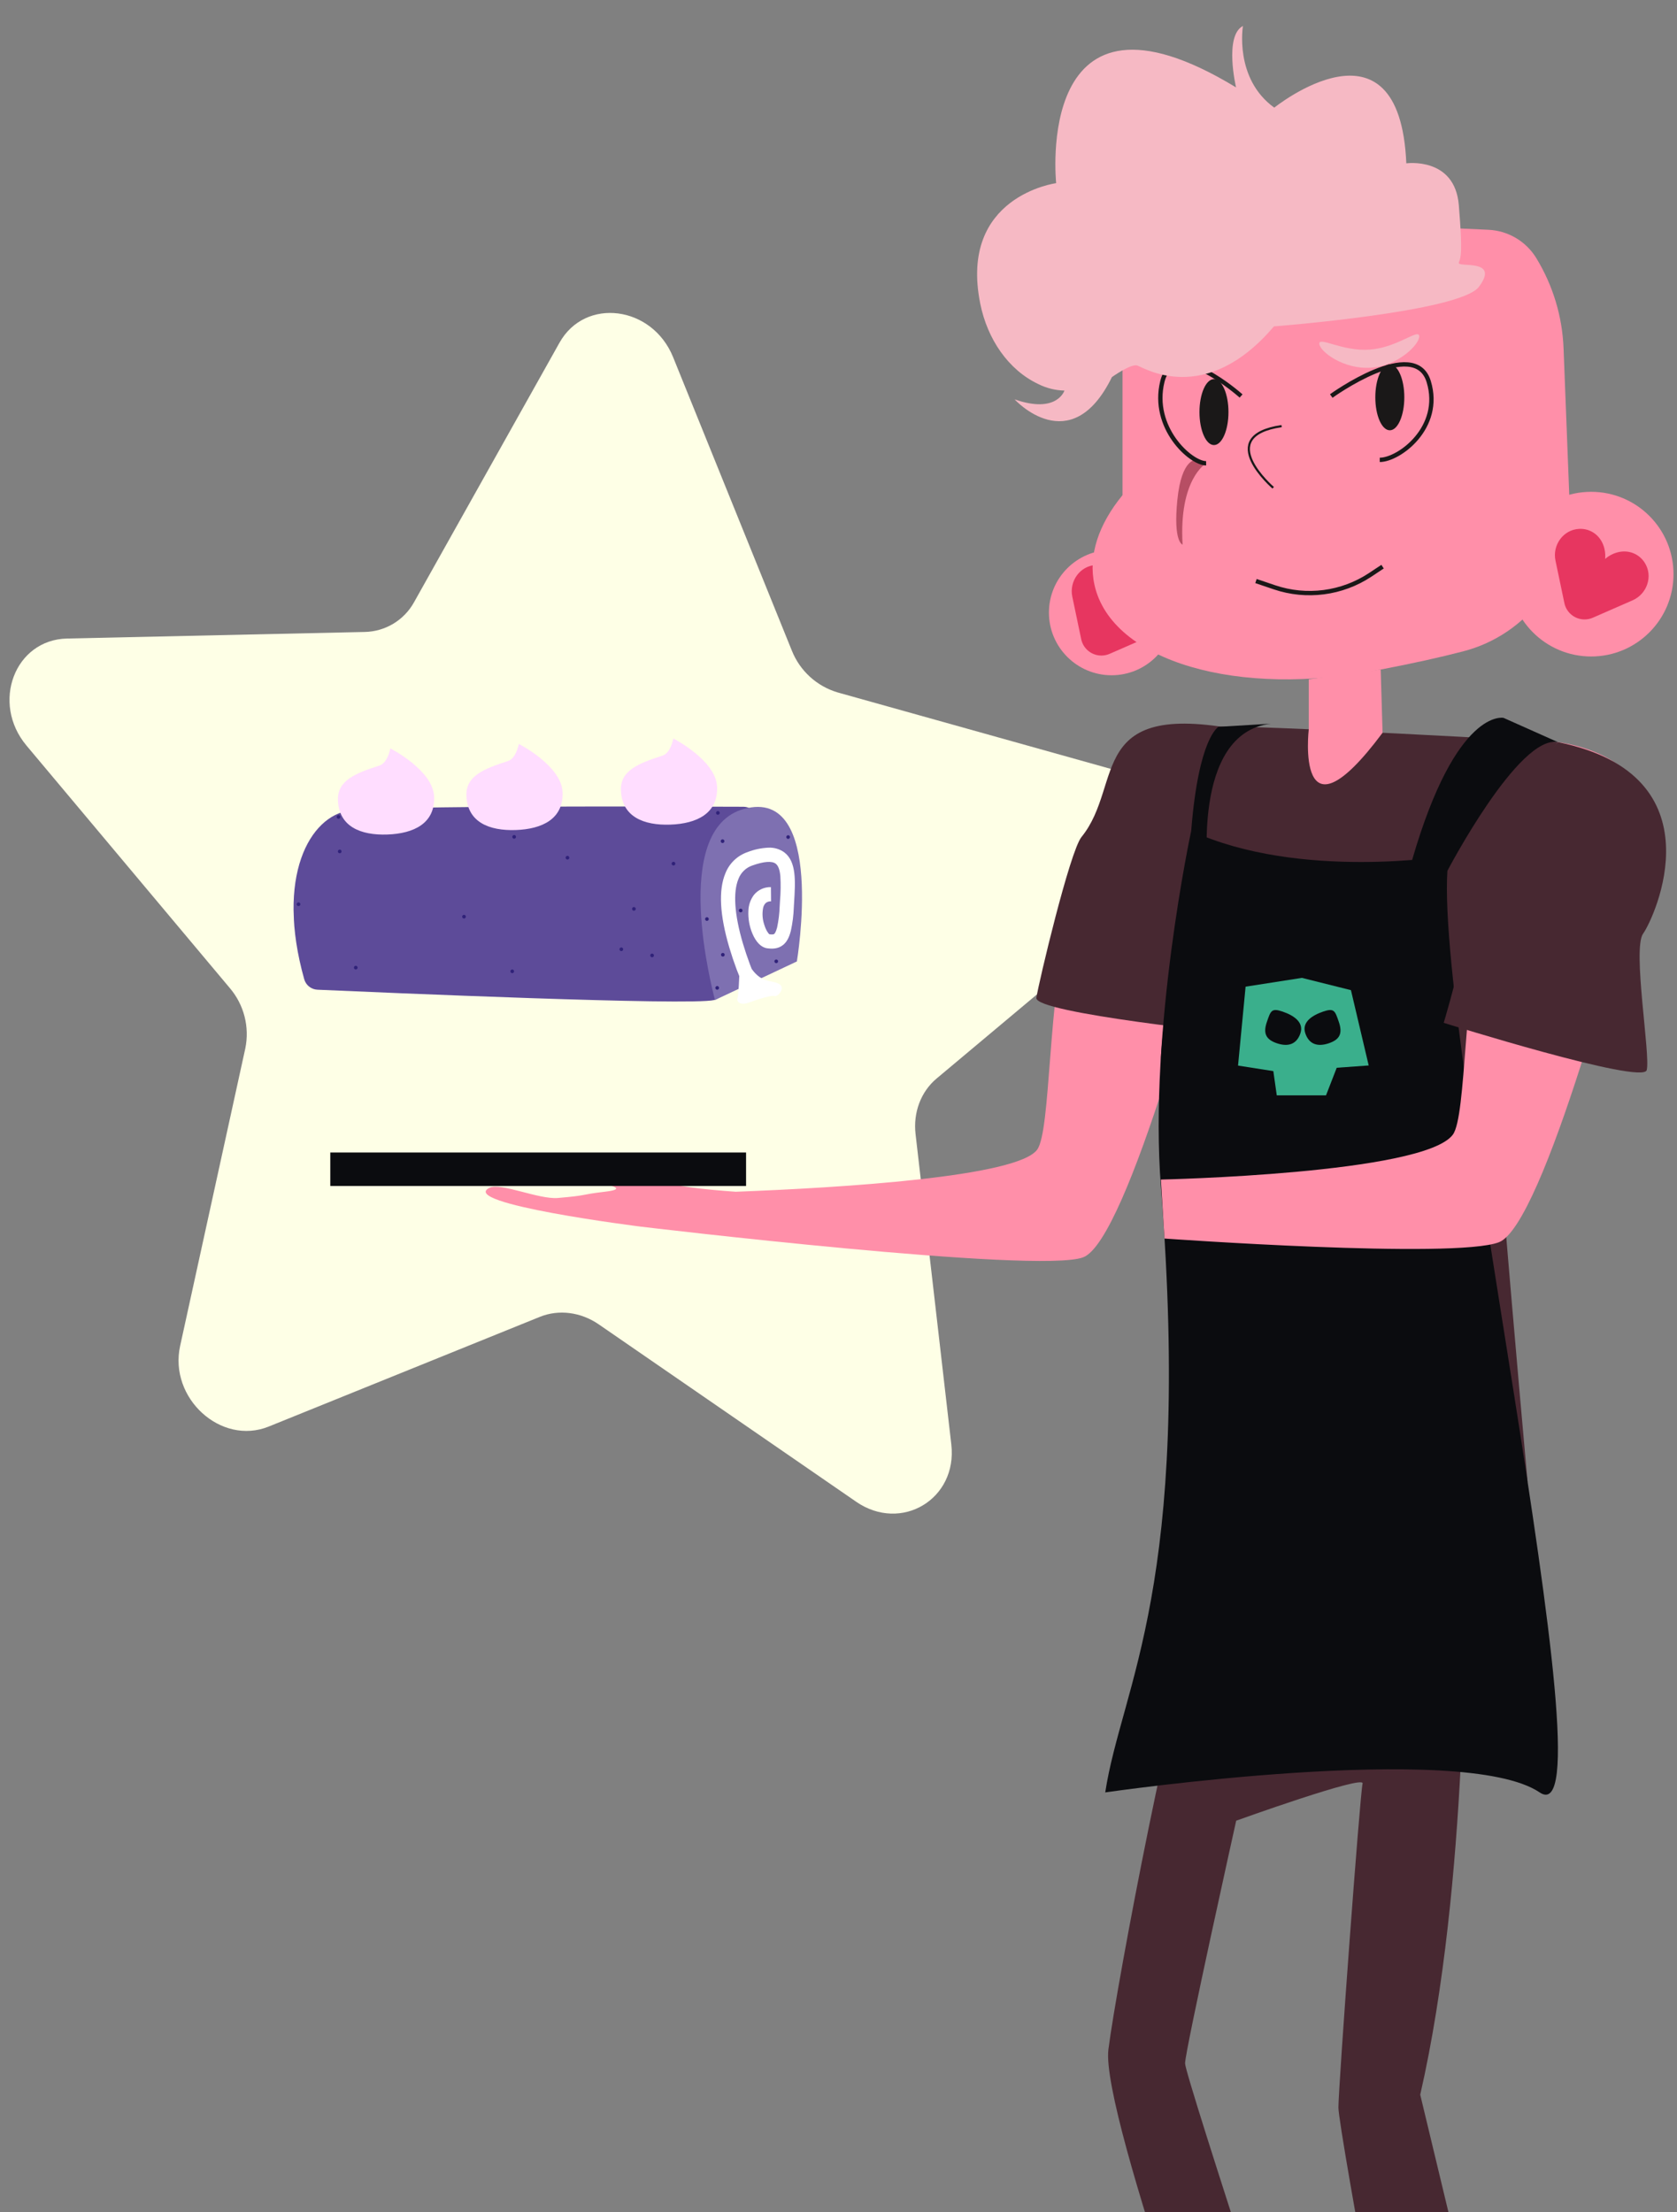 <?xml version="1.0" encoding="UTF-8"?><svg id="Layer_1" xmlns="http://www.w3.org/2000/svg" xmlns:xlink="http://www.w3.org/1999/xlink" viewBox="0 0 772.56 1019.31"><rect x="0" y="0" width="772.56" height="1019.31" fill="#808080" stroke="none"/><defs><style>.cls-1{clip-path:url(#clippath);}.cls-2,.cls-3,.cls-4{fill:none;}.cls-2,.cls-5,.cls-6,.cls-7,.cls-8,.cls-9,.cls-10,.cls-11,.cls-12,.cls-13,.cls-14,.cls-15,.cls-16,.cls-17,.cls-18{stroke-width:0px;}.cls-19{clip-path:url(#clippath-1);}.cls-20{clip-path:url(#clippath-2);}.cls-3{stroke-width:2px;}.cls-3,.cls-4{stroke:#1a1818;stroke-miterlimit:10;}.cls-5{fill:#472831;}.cls-6{fill:#5d4b99;}.cls-7{fill:#302279;}.cls-8{fill:#3aaf8c;}.cls-9{fill:#1a1818;}.cls-10{fill:#0b0c0f;}.cls-11{fill:#b74e64;}.cls-12{fill:#7e70b1;}.cls-13{fill:#ff8fa9;}.cls-14{fill:#fff;}.cls-15{fill:#fdf;}.cls-16{fill:#e73660;}.cls-17{fill:#feffe6;}.cls-18{fill:#f6b9c4;}</style><clipPath id="clippath"><rect class="cls-2" x="19.65" y="183.72" width="528.37" height="549.01" transform="translate(-195.46 211.63) rotate(-31)"/></clipPath><clipPath id="clippath-1"><rect class="cls-2" x="152.16" y="11.96" width="618.79" height="1163.36"/></clipPath><clipPath id="clippath-2"><rect class="cls-2" x="134.75" y="342.34" width="234.42" height="123.26" transform="translate(-13.99 9.07) rotate(-2.01)"/></clipPath></defs><g class="cls-1"><g id="Group_134"><path id="Path_221" class="cls-17" d="m394.37,691.88l-118.52-81.68c-8.27-5.7-18.43-7-27.15-3.47l-124.92,50.55c-21.97,8.88-46.08-13.09-40.79-37.19l30.02-137.05c2.03-9.85-.59-20.08-7.1-27.75L12.22,343.54c-16.47-19.65-5.45-48.81,18.66-49.34l137.08-3.03c9.49-.16,18.17-5.38,22.77-13.68l67.03-119.61c11.79-21.04,42.71-17.08,52.33,6.69l54.69,135.18c3.71,9.34,11.52,16.46,21.17,19.3l135.1,37.83c23.76,6.65,31.84,38.25,13.68,53.48l-103.27,86.57c-7.21,6.04-10.83,15.62-9.68,25.61l16.47,143c2.89,25.15-23.03,40.72-43.87,26.36"/></g></g><g id="Group_255"><g class="cls-19"><g id="Group_254"><path class="cls-13" d="m526.2,348.88h0s-22.52,26.48-33.59,71.57c-10.08,41.07-8.45,100.65-14.83,109.27-9.28,12.55-90.17,17.51-138.84,19.37-13.83-.97-30.77-2.7-35.49-5.54-8.35-5.01-32.63-11.15-40.25-5.81-7.62,5.34,35.02,9.05,15.45,11.34-12.24,1.43-6.98,1.62-21.65,2.88-8.78.75-26.35-7.2-31.48-4.7-14.95,7.29,69.53,17.89,69.7,17.91h0s183.36,21.98,203.82,14.11c20.45-7.87,57.43-146.33,66.87-185.67,9.44-39.34-39.7-44.74-39.7-44.74Z"/><path id="Path_469" class="cls-13" d="m512.09,253.38c-15.94,0-28.87,12.92-28.87,28.87,0,15.94,12.92,28.87,28.87,28.87,15.94,0,28.87-12.92,28.87-28.87s-12.92-28.87-28.87-28.87m0,43.4c-8.03,0-14.54-6.51-14.54-14.53,0-8.03,6.51-14.54,14.53-14.54,8.03,0,14.54,6.51,14.54,14.53h0c0,8.03-6.51,14.54-14.54,14.54h0"/><path id="Path_470" class="cls-16" d="m530.79,271.95c-4.46-2.3-9.87-1.25-13.92,2.2.45-5.3-1.83-10.32-6.29-12.62-1.77-.91-3.74-1.33-5.73-1.21-7.29.37-12.36,7.47-10.86,14.61l4.1,19.57c1.08,5.13,6.11,8.42,11.24,7.34.64-.13,1.26-.33,1.85-.59l18.32-8.01c6.69-2.92,9.53-11.17,5.6-17.33-1.06-1.68-2.55-3.05-4.31-3.96"/><path id="Path_471" class="cls-13" d="m733.02,226.6c-20.95,0-37.94,16.98-37.94,37.93s16.98,37.94,37.93,37.94c20.95,0,37.94-16.98,37.94-37.93h0c0-20.95-16.98-37.94-37.93-37.94"/><rect id="Rectangle_219" class="cls-10" x="152.16" y="531.01" width="191.54" height="15.42"/><path id="Path_473" class="cls-5" d="m703.74,682.79s-23.65-259.02-19.62-269.29,33.59-71.57,33.59-71.57c0,0-144.93-8.24-156.37-7.04s-25.9,139.46-26.54,152.07,27.74,195.83,27.74,195.83h141.2Z"/><path id="Path_474" class="cls-5" d="m574.6,337c-75.19-15.77-56.34,23.98-76.37,48.63-5.4,6.65-19.72,67.02-20.79,74.11s94.53,16.85,94.53,16.85c0,0,7.37-65.51,17.71-68.61s-15.08-70.98-15.08-70.98"/><path id="Path_475" class="cls-5" d="m551.11,755.73l123.59-20.43s2.04,131.77-20.43,229.82l50.05,208.37s-44.94,4.09-49.03,0-38.71-192.81-38.71-202.45,9.97-145.01,11.14-149.29-58.23,17.12-58.23,17.12c0,0-23.55,105.95-23.55,111.83s63.67,199.05,63.67,199.05c0,0,2.14,11.77-34.78,8.56,0,0-67.96-184.07-64.21-214.03s32.26-179.7,40.48-188.57"/><path id="Path_476" class="cls-10" d="m509.15,825.84s164.7-23.97,200.14,0-53.16-370.04-41.7-431.55c0,0-68.8,11.47-118.83-11.47,0,0-19.67,91.28-13.93,164.25,14.48,184.02-18.09,229.47-25.67,278.76"/><path id="Path_477" class="cls-10" d="m666.79,401.22s32.89-62.9,50.92-59.28l-25.06-11.19s-21.74-4.86-42.11,65.47l16.25,5Z"/><path id="Path_478" class="cls-10" d="m556.64,403.61s-8.22-65.86,28.82-70.18l-24.12,1.46s-9.18,4.67-12.58,47.93l7.88,20.79Z"/><path id="Path_479" class="cls-8" d="m615.8,491.97l-4.93,12.7h-22.69l-1.58-11.16-16.26-2.55,3.48-36.36,25.94-4.05,22.59,5.65,8.18,34.7-14.73,1.06Z"/><path id="Path_480" class="cls-10" d="m599.06,476.13c-1.76,5.13-5.77,6.28-10.9,4.52s-6.29-4.68-4.53-9.81,2.12-6.51,7.25-4.75,9.93,4.91,8.18,10.03"/><path id="Path_481" class="cls-10" d="m601.34,476.13c1.76,5.13,5.77,6.28,10.9,4.52s6.29-4.68,4.53-9.81-2.12-6.51-7.25-4.75-9.93,4.91-8.18,10.03"/><path id="Path_482" class="cls-13" d="m717.7,341.94s49.14,5.4,39.7,44.74-46.42,177.8-66.87,185.67-154.06-1.7-154.06-1.7l-1.68-27.18s121.13-2.58,134.5-20.68c6.38-8.62,4.75-68.21,14.83-109.27,11.07-45.08,33.59-71.57,33.59-71.57"/><path id="Path_483" class="cls-5" d="m717.71,341.94c75.32,15.15,44.26,81.29,39.24,88.23s3.47,55.93,1.66,62.88-93.52-21.79-93.52-21.79c0,0,19.05-63.11,10.77-70.04s41.84-59.28,41.84-59.28"/><path id="Path_485" class="cls-13" d="m723.16,233.99l-2.86-73.49c-.57-14.71-4.89-29.02-12.56-41.58-4.72-7.74-12.98-12.63-22.04-13.05l-130.14-6c-20.27-.93-37.46,14.74-38.4,35.02-.03.56-.04,1.13-.04,1.69v91.55h0c-10.97,13.41-15.94,27.77-12.91,41.38,7.85,35.24,66.4,52.3,131.83,38.98h.01c15.02-2.86,27.52-5.67,37.92-8.36,29.91-7.72,50.39-35.26,49.17-66.13"/><path id="Path_486" class="cls-11" d="m544.79,250.91s-4.38-.96-2.41-20.57,8.8-18.45,8.8-18.45l4.46,1.57s-12.66,7.21-10.84,37.45"/><path id="Path_487" class="cls-3" d="m555.64,213.46c-7.17,0-25.36-16.43-20.17-37.63s36.27,6.62,36.27,6.62"/><path id="Path_488" class="cls-9" d="m565.93,189.87c0,8.39-2.99,15.19-6.68,15.19s-6.68-6.8-6.68-15.19,2.99-15.19,6.68-15.19,6.68,6.8,6.68,15.19"/><path id="Path_489" class="cls-18" d="m681.3,132.15c10.01-13.34-10.17-8.62-9.25-11.17s1.84-4.07,0-26.46-24.19-19.26-24.19-19.26c-3.09-72.14-60.83-25.66-60.83-25.66-18.56-13.4-14.43-37.64-14.43-37.64-8.77,4.56-3.18,28.31-3.18,28.31-93.51-56.86-82.87,44.12-82.87,44.12,0,0-44.98,5.93-34.96,55.57,3.29,16.31,12.9,30.47,26.8,37.03,3.72,1.86,7.81,2.87,11.97,2.97,0,0-3.44,10.88-22.97,4.04,0,0,25.9,28.44,44.85-10.26,0,0,8.7-6.2,11.6-5.35s31.35,19.28,63.04-18.01c0,0,85.73-6.62,94.44-18.23"/><path id="Path_490" class="cls-13" d="m602.92,313v23.01s-6.51,55.97,34,1.61l-.86-29.13"/><path id="Path_491" class="cls-4" d="m586.53,224.73s-27.67-23.79,3.88-28.4"/><path id="Path_492" class="cls-3" d="m613.28,182.46s38.48-27.82,44.91-6.62c6.43,21.2-13.69,36.04-22.57,36.04"/><path id="Path_493" class="cls-9" d="m646.94,183.06c0,8.39-2.99,15.19-6.68,15.19s-6.68-6.8-6.68-15.19,2.99-15.19,6.68-15.19,6.68,6.8,6.68,15.19"/><path id="Path_494" class="cls-18" d="m607.78,158.44c-.28-3.59,10.65,3.63,23.35,2.64s22.39-9.81,22.67-6.22-9.31,13.55-22.02,14.54-23.72-7.38-24-10.97"/><path id="Path_495" class="cls-18" d="m564.03,162.11c0,3.6-10.33-4.44-23.08-4.44s-23.08,8.04-23.08,4.44,10.33-12.79,23.08-12.79,23.08,9.19,23.08,12.79"/><path id="Path_496" class="cls-3" d="m578.6,267.71l8.49,2.88c14.81,5.02,31.11,2.9,44.15-5.74l5.68-3.77"/><path id="Path_497" class="cls-16" d="m753.38,255.31c-4.46-2.3-9.87-1.25-13.92,2.2.45-5.3-1.83-10.32-6.29-12.62-1.77-.91-3.74-1.33-5.73-1.21-7.29.37-12.36,7.47-10.86,14.61l4.1,19.57c1.08,5.13,6.11,8.42,11.24,7.34.64-.13,1.26-.33,1.85-.59l18.32-8.01c6.69-2.92,9.53-11.17,5.6-17.33-1.06-1.68-2.55-3.05-4.31-3.96"/></g></g></g><g id="Group_257"><g class="cls-20"><g id="Group_256"><path id="Path_534" class="cls-6" d="m349,379.09c.41-3.64-2.21-6.93-5.85-7.34-.24-.03-.48-.04-.72-.04-32.76-.14-164.49-.56-181.27,1.69-18.58,2.49-34.24,30.61-21.01,77.78.78,2.75,3.23,4.7,6.09,4.82,28.03,1.24,171.66,7.48,182.79,4.76,10.12-2.47,17.6-60.79,19.96-81.67"/><path id="Path_535" class="cls-12" d="m329.36,460.75l37.74-17.77s13.6-80.64-24.33-70.29c-34.38,9.38-14.33,84.17-13.41,88.05"/><path id="Path_536" class="cls-14" d="m343.39,456.4c-2.92-6.42-5.39-13.04-7.4-19.8-4.43-14.97-5.05-26.47-1.83-34.19,1.8-4.62,5.54-8.21,10.23-9.82,3.07-1.2,6.32-1.88,9.62-2.03,2.58-.12,5.14.62,7.25,2.12,5.7,4.28,5.16,13.34,4.58,22.92-.05.77-.09,1.55-.14,2.33-.12,3.69-.58,7.36-1.37,10.96-.77,3.05-1.88,5.09-3.51,6.44-2.38,1.97-5.22,1.88-7.42,1.58-2.69-.36-5.1-2.77-6.78-6.76-1.39-3.31-2.02-6.89-1.85-10.47.07-2.65.96-5.22,2.54-7.34,1.91-2.36,4.81-3.69,7.84-3.6l.06,6.54c-.88-.05-1.76.22-2.45.78-.62.62-1.04,1.42-1.21,2.28-.49,2.56-.31,5.21.52,7.68.82,2.69,1.92,4.12,2.38,4.45,1.56.19,2.01,0,2.21-.16.22-.18.79-.84,1.34-2.99.68-3.2,1.08-6.46,1.18-9.73.04-.79.09-1.57.14-2.36.34-3.86.4-7.74.17-11.61-.29-2.96-1-4.82-2.16-5.69-1.76-1.32-5.47-1.03-10.74.84-2.94,1-5.28,3.26-6.39,6.17-2.58,6.19-1.87,16.47,2.04,29.74,1.93,6.47,4.29,12.8,7.07,18.96l-5.92,2.78Z"/><path id="Path_537" class="cls-15" d="m330.36,362.55c.43,12.24-9.34,16.97-21.58,17.39s-22.31-3.61-22.74-15.84c-.32-9.1,8.19-12.42,19.18-15.96,3.79-1.22,4.96-7.88,4.96-7.88,0,0,19.74,10.05,20.17,22.29"/><path id="Path_538" class="cls-15" d="m259.17,365.04c.43,12.24-9.34,16.97-21.57,17.39s-22.31-3.61-22.74-15.84c-.32-9.1,8.19-12.42,19.18-15.96,3.79-1.22,4.96-7.88,4.96-7.88,0,0,19.74,10.05,20.17,22.29"/><path id="Path_539" class="cls-7" d="m214.61,422.32c.02.47-.35.86-.82.88s-.86-.35-.88-.82.35-.86.82-.88h0c.47-.02.86.35.88.82"/><path id="Path_540" class="cls-7" d="m311.11,397.89c.02.47-.35.86-.82.88-.47.02-.86-.35-.88-.82s.35-.86.82-.88.86.35.88.82h0"/><path id="Path_541" class="cls-7" d="m331.56,374.51c.02.47-.35.86-.82.88-.47.02-.86-.35-.88-.82-.02-.47.35-.86.82-.88h0c.47-.02.86.35.88.82"/><path id="Path_542" class="cls-7" d="m292.88,418.73c.02.47-.35.86-.82.88-.47.02-.86-.35-.88-.82s.35-.86.82-.88c.47-.02.86.35.88.82h0"/><path id="Path_543" class="cls-7" d="m333.85,439.87c.02.47-.35.86-.82.88-.47.02-.86-.35-.88-.82-.02-.47.35-.86.82-.88h0c.47-.02.86.35.88.82"/><path id="Path_544" class="cls-7" d="m358.45,442.89c.02.47-.35.86-.82.88-.47.02-.86-.35-.88-.82-.02-.47.35-.86.82-.88h0c.47-.02.86.35.88.82"/><path id="Path_545" class="cls-7" d="m331.25,455.13c.02.47-.35.86-.82.88-.47.02-.86-.35-.88-.82-.02-.47.35-.86.82-.88h0c.47-.02.86.35.88.82"/><path id="Path_546" class="cls-7" d="m326.52,423.41c.02.47-.35.86-.82.88-.47.02-.86-.35-.88-.82-.02-.47.35-.86.82-.88h0c.47-.02.86.35.88.82"/><path id="Path_547" class="cls-7" d="m333.72,387.54c.02.47-.35.86-.82.88-.47.02-.86-.35-.88-.82-.02-.47.35-.86.82-.88h0c.47-.02.86.35.88.82"/><path id="Path_548" class="cls-7" d="m363.93,385.64c.02.47-.35.86-.82.88-.47.02-.86-.35-.88-.82-.02-.47.35-.86.82-.88h0c.47-.02.86.35.88.82"/><path id="Path_549" class="cls-7" d="m342.06,419.48c.02.47-.35.86-.82.88-.47.02-.86-.35-.88-.82s.35-.86.82-.88h0c.47-.02.86.35.88.82"/><path id="Path_550" class="cls-7" d="m262.27,395.15c.02.47-.35.86-.82.88-.47.02-.86-.35-.88-.82-.02-.47.35-.86.82-.88h0c.47-.02.86.35.88.82"/><path id="Path_551" class="cls-7" d="m156.8,376.36c.02.47-.35.86-.82.88-.47.02-.86-.35-.88-.82-.02-.47.35-.86.82-.88h0c.47-.02.86.35.88.82"/><path id="Path_552" class="cls-7" d="m237.71,385.55c.02.47-.35.86-.82.88-.47.02-.86-.35-.88-.82-.02-.47.35-.86.82-.88h0c.47-.02.86.35.88.82"/><path id="Path_553" class="cls-7" d="m301.25,440.17c.02.47-.35.86-.82.88s-.86-.35-.88-.82.35-.86.82-.88h0c.47-.02.86.35.88.82"/><path id="Path_554" class="cls-7" d="m287.08,437.34c.02.47-.35.86-.82.88-.47.02-.86-.35-.88-.82s.35-.86.82-.88c.47-.02.86.35.88.82"/><path id="Path_555" class="cls-7" d="m164.74,445.8c.02.47-.35.86-.82.88-.47.02-.86-.35-.88-.82-.02-.47.35-.86.82-.88h0c.47-.02.86.35.88.82"/><path id="Path_556" class="cls-7" d="m157.35,392.26c.02.47-.35.86-.82.88-.47.02-.86-.35-.88-.82-.02-.47.35-.86.82-.88h0c.47-.02.86.35.88.82"/><path id="Path_557" class="cls-7" d="m138.37,416.59c.02.47-.35.86-.82.88-.47.02-.86-.35-.88-.82-.02-.47.35-.86.82-.88h0c.47-.02.86.35.88.82"/><path id="Path_558" class="cls-7" d="m236.82,447.5c.02.47-.35.86-.82.88s-.86-.35-.88-.82.35-.86.82-.88.86.35.88.82h0"/><path id="Path_559" class="cls-14" d="m340.57,449.77s-.32,8.51-.84,10.21,1.5,3.38,5.32,1.93,10.74-3.59,11.79-2.97,5.54-3.72,1.98-5.63-7.62-.17-12.5-6.82"/><path id="Path_560" class="cls-15" d="m200,367.11c.43,12.24-9.34,16.97-21.58,17.39s-22.31-3.61-22.74-15.84c-.32-9.1,8.19-12.42,19.18-15.96,3.78-1.22,4.96-7.88,4.96-7.88,0,0,19.75,10.05,20.18,22.29"/></g></g></g></svg>
